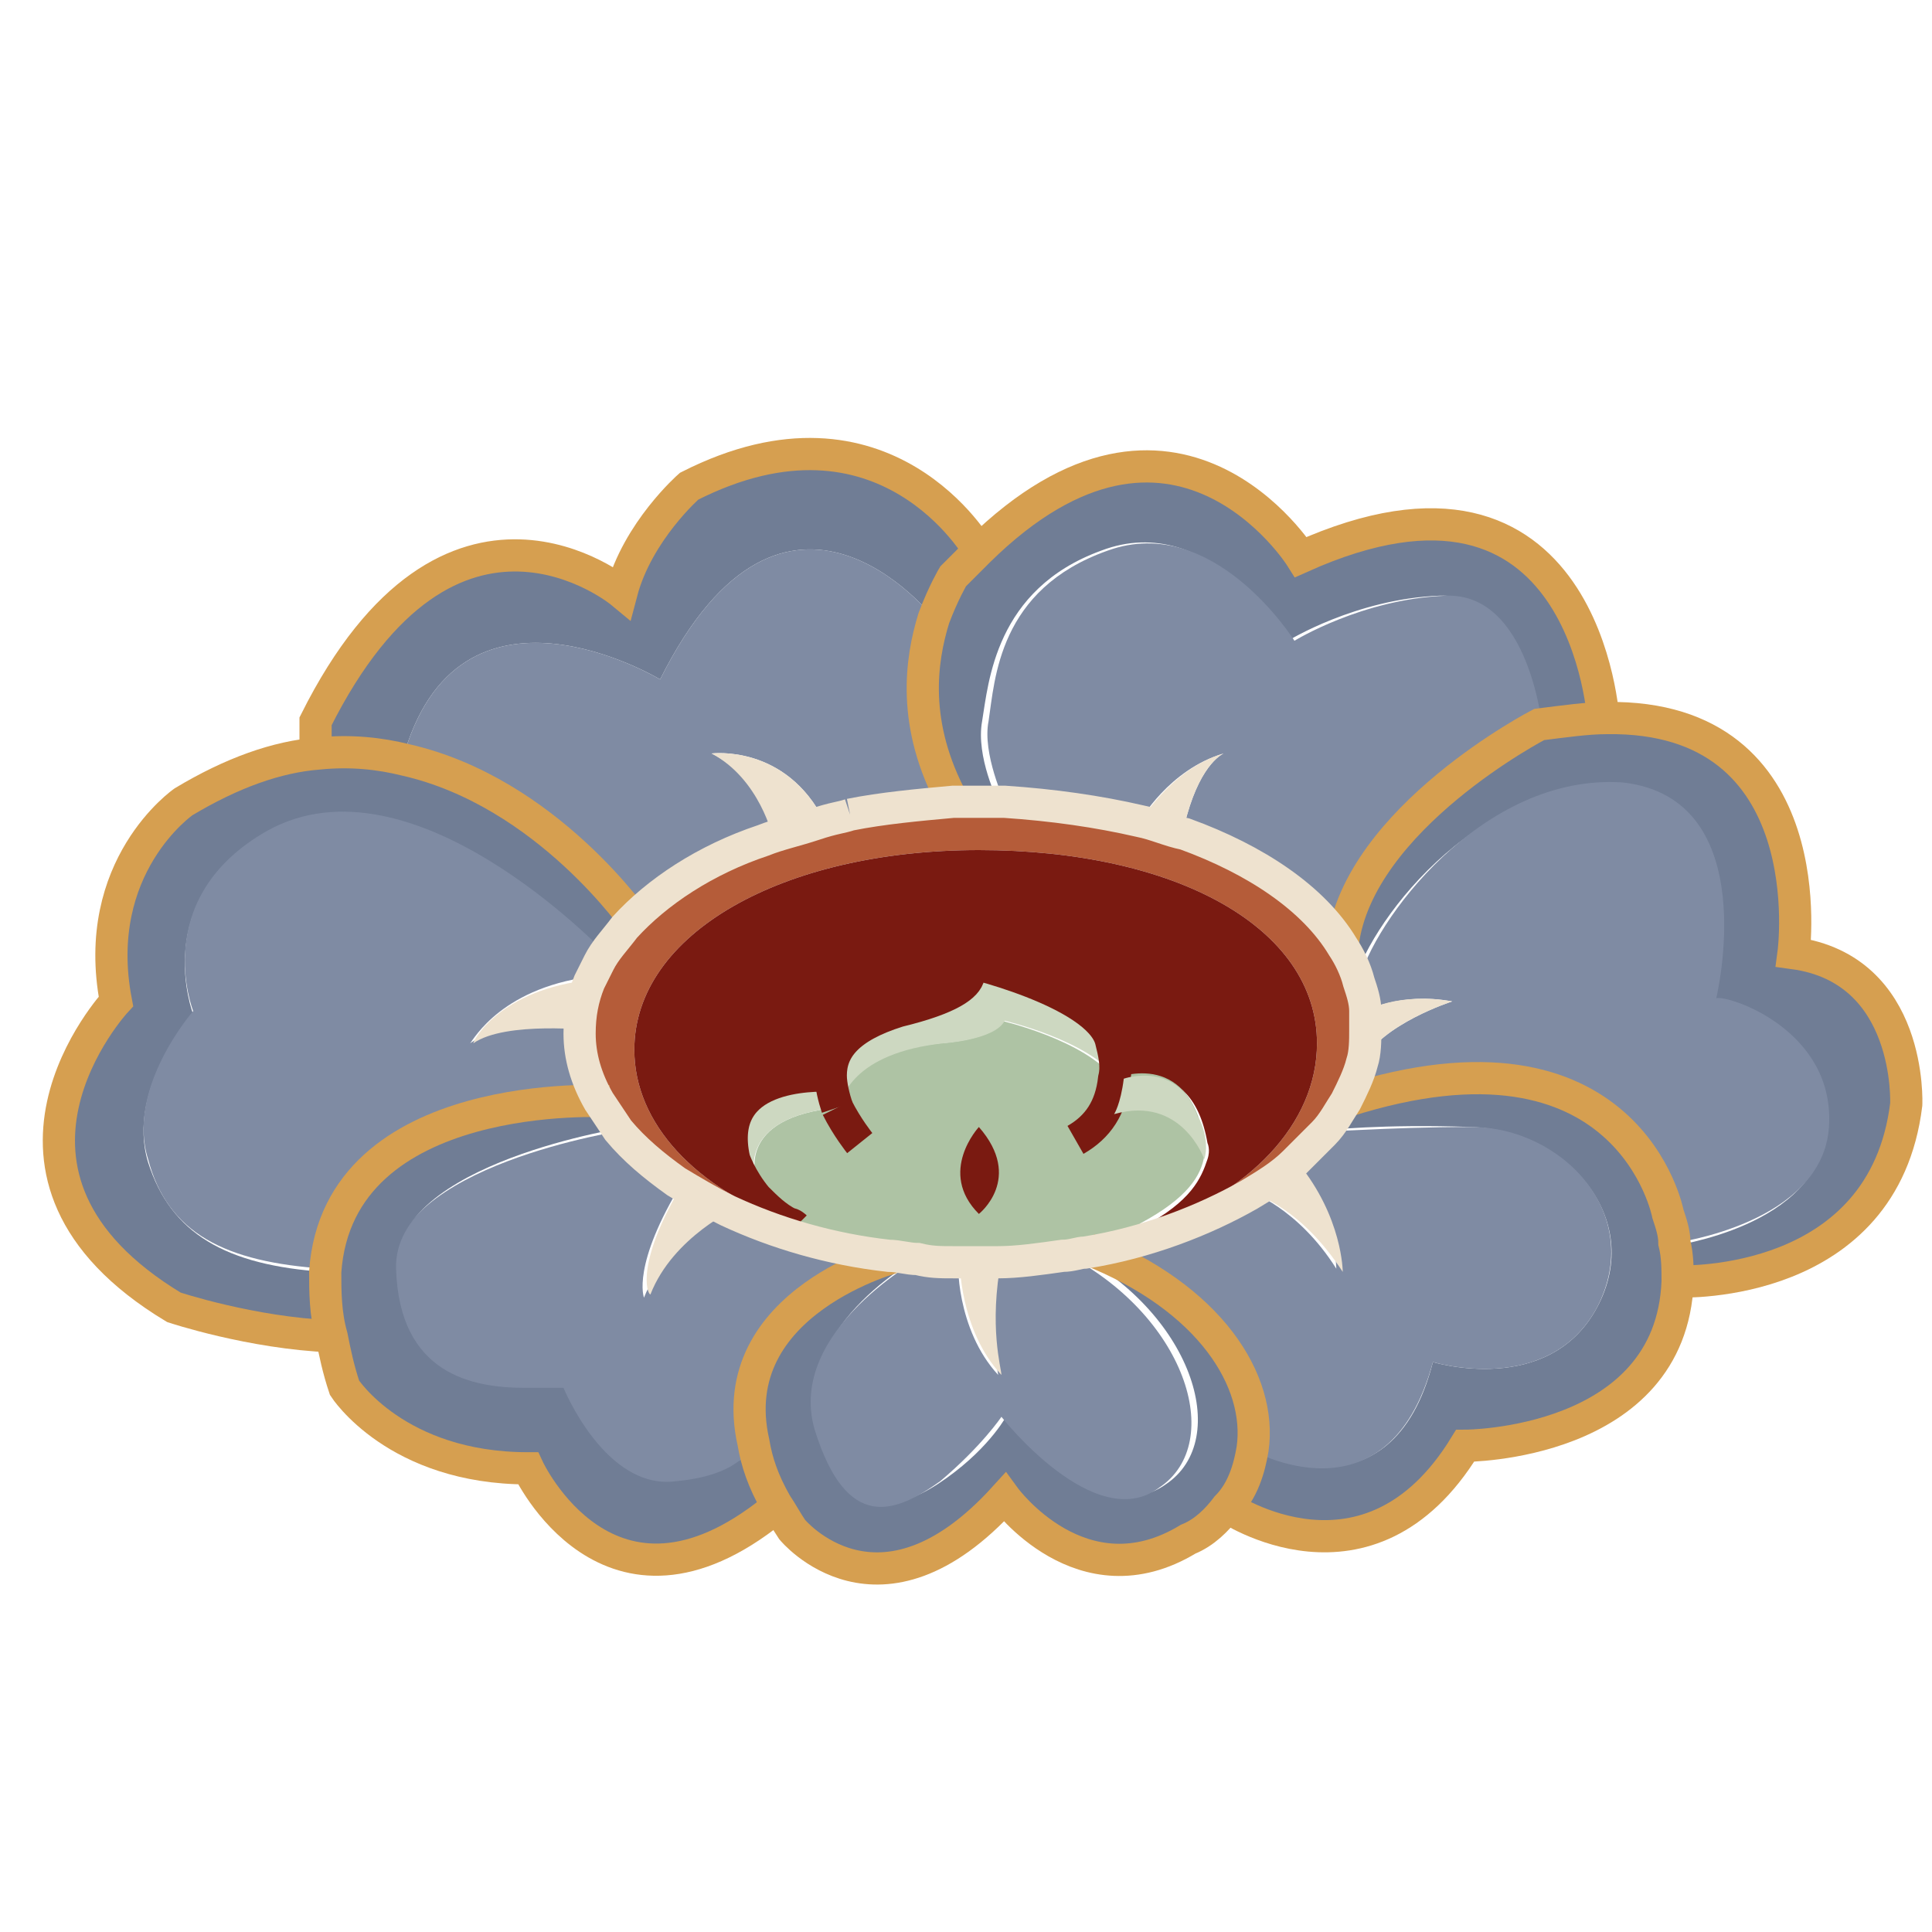 <?xml version="1.0" encoding="utf-8"?>
<!-- Generator: Adobe Illustrator 19.0.0, SVG Export Plug-In . SVG Version: 6.00 Build 0)  -->
<svg version="1.1" id="Layer_1" xmlns="http://www.w3.org/2000/svg" xmlns:xlink="http://www.w3.org/1999/xlink" x="0px" y="0px"
	 viewBox="-29 11 60 60" style="enable-background:new -29 11 60 60;" xml:space="preserve">
<style type="text/css">
	.st0{fill:#707D95;}
	.st1{fill:#7F8BA3;}
	.st2{fill:#EEE2CF;}
	.st3{fill:#B55C39;}
	.st4{fill:#7A1A11;}
	.st5{fill:#AEC3A4;}
	.st6{fill:#CDD8C1;}
	.st7{fill:none;stroke:#D69F50;stroke-miterlimit:10;}
	.st8{fill:none;stroke:#7A1A11;stroke-miterlimit:10;}
	.st9{fill:none;stroke:#EEE2CF;stroke-miterlimit:10;}
</style>
<g id="XMLID_842_">
	<g id="XMLID_1251_">
		<g id="XMLID_1253_">
			<g>
				<path class="st0" d="M26.6,40.7c3.8,0.5,3.5,4.7,3.5,4.7c-0.6,5.6-6.9,5.5-7.1,5.5c0-0.4,0-0.8-0.1-1.2c0,0,4.6-0.6,4.8-3.6
					c0.2-3-3-4.1-3.5-4c0,0,1.4-6.3-3-6.6c-4.4-0.3-7.8,4.3-8.2,6.2c-0.1-0.4-0.3-0.7-0.5-1.1v0c0.5-3.9,6.1-6.8,6.1-6.8
					c0.8-0.2,1.5-0.2,2.1-0.2C27.6,33.2,26.6,40.7,26.6,40.7z"/>
				<path class="st1" d="M24.3,42c0.4-0.1,3.7,1,3.5,4c-0.2,3-4.8,3.6-4.8,3.6c0-0.3-0.1-0.6-0.2-0.9c0,0-1.2-6.3-10-3.5
					c0.2-0.4,0.4-0.8,0.5-1.2h0c0.6-1.2,2.8-1.9,2.8-1.9c-1.6-0.3-2.7,0.3-2.7,0.3l0,0c0-0.3-0.1-0.6-0.2-0.9
					c0.4-1.8,3.8-6.5,8.2-6.2C25.8,35.8,24.3,42,24.3,42z"/>
				<path class="st0" d="M23.1,50.8c-0.2,5.1-6.6,5.1-6.6,5.1c-3,4.9-7.4,1.9-7.4,1.9c0.4-0.5,0.7-1.1,0.8-1.8h0
					c0,0,4.3,2.4,5.6-2.7c0,0,3.6,1.1,5.1-1.7c1.5-2.8-1-5.5-3.9-5.6c-2.8-0.1-4.5,0.1-4.5,0.1c0.3-0.3,0.5-0.6,0.7-1
					c8.8-2.7,10,3.5,10,3.5c0.1,0.3,0.1,0.6,0.2,0.9C23.1,50,23.1,50.4,23.1,50.8z"/>
				<path class="st0" d="M20.8,33.4L20.8,33.4c-0.6,0-1.3,0.1-2.1,0.2c0,0-0.4-4.2-3-4.1c-2.6,0.1-4.7,1.4-4.7,1.4s-2.4-4.1-5.8-2.8
					c-3.3,1.2-3.5,4.1-3.7,5.3c-0.2,1.1,0.5,2.5,0.5,2.5c-0.2,0-0.5,0-0.8,0c-0.3,0-0.5,0-0.8,0v0c-1.3-2.3-1-4.4-0.6-5.7
					C0.3,29.4,0.6,29,0.6,29c0.3-0.3,0.5-0.6,0.8-0.8c6.1-6,10,0.2,10,0.2C20.2,24.3,20.8,33.4,20.8,33.4z"/>
				<path class="st1" d="M16.7,46c2.8,0,5.4,2.7,3.9,5.6c-1.5,2.8-5.1,1.7-5.1,1.7C14.1,58.5,9.8,56,9.8,56h0
					c0.3-2.2-1.2-4.7-5.1-6.2v0c2-0.3,3.7-1,5.1-1.8v0c0,0,1.5,0.5,2.7,2.4c0,0,0-1.7-1.4-3.4c0.3-0.3,0.6-0.6,0.9-0.9
					C12.1,46.2,13.9,46,16.7,46z"/>
				<path class="st1" d="M9,34.4c-1.7,0.5-2.6,2.1-2.6,2.1c-1.3-0.4-2.7-0.6-4.2-0.6c0,0-0.7-1.5-0.5-2.5c0.2-1.3,0.3-4.1,3.7-5.3
					c3.3-1.2,5.8,2.8,5.8,2.8s2.1-1.3,4.7-1.4c2.6-0.1,3,4.1,3,4.1s-5.6,2.9-6.1,6.8C11.7,39,9.9,37.8,7.7,37
					C8.1,35,8.8,34.5,9,34.4z"/>
				<path class="st2" d="M13.4,42.4c0,0,1-0.6,2.7-0.3c0,0-2.2,0.7-2.8,1.9h0c0.1-0.3,0.1-0.7,0.1-1C13.4,42.8,13.4,42.6,13.4,42.4
					L13.4,42.4z"/>
				<path class="st3" d="M-10.3,41.4c0.1-0.2,0.2-0.4,0.3-0.6c0.2-0.4,0.5-0.7,0.8-1.1c1-1.1,2.5-2.1,4.3-2.7c0.5-0.2,1-0.3,1.6-0.5
					c0.3-0.1,0.5-0.1,0.8-0.2c1-0.2,2.1-0.3,3.2-0.4c0.3,0,0.5,0,0.8,0c0.3,0,0.5,0,0.8,0c1.5,0.1,2.9,0.3,4.2,0.6
					c0.5,0.1,0.9,0.3,1.4,0.4c2.2,0.8,4,2,4.9,3.5v0c0.2,0.3,0.4,0.7,0.5,1.1c0.1,0.3,0.2,0.6,0.2,0.9c0,0.2,0,0.4,0,0.6
					c0,0.3,0,0.7-0.1,1c-0.1,0.4-0.3,0.8-0.5,1.2c-0.2,0.3-0.4,0.7-0.7,1c-0.3,0.3-0.6,0.6-0.9,0.9c-0.4,0.4-0.9,0.7-1.4,1
					c-1.4,0.8-3.2,1.5-5.1,1.8c-0.2,0-0.4,0.1-0.7,0.1c-0.7,0.1-1.4,0.2-2,0.2c-0.2,0-0.4,0-0.7,0c-0.2,0-0.4,0-0.7,0
					c-0.4,0-0.7,0-1.1-0.1c-0.3,0-0.6-0.1-0.9-0.1c-1.8-0.2-3.5-0.7-5-1.4c-0.6-0.3-1.1-0.6-1.6-0.9c-0.7-0.5-1.3-1-1.8-1.6
					c-0.2-0.3-0.4-0.6-0.6-0.9c-0.4-0.7-0.6-1.4-0.6-2.1C-10.6,42.4-10.5,41.9-10.3,41.4z M11.9,43.4c0-3.6-4.4-6-10.5-6
					c-6.1,0-10.7,2.6-10.7,6.2c0,2.3,1.9,4.3,4.9,5.4c1.7,0.6,3.6,1,5.8,1c1.9,0,3.6-0.3,5.1-0.8C9.8,48.1,11.9,45.9,11.9,43.4z"/>
				<path class="st2" d="M11.3,47.1c1.4,1.7,1.4,3.4,1.4,3.4c-1.3-2-2.7-2.4-2.7-2.4v0C10.4,47.7,10.8,47.4,11.3,47.1z"/>
				<path class="st0" d="M4.8,49.8c3.8,1.5,5.4,4.1,5.1,6.2c-0.1,0.6-0.3,1.3-0.8,1.8c-0.3,0.4-0.7,0.8-1.2,1
					c-3.3,2-5.7-1.3-5.7-1.3c-3.9,4.3-6.6,1-6.6,1c-0.2-0.3-0.3-0.5-0.5-0.8c-0.4-0.7-0.6-1.3-0.7-1.9c-1-4.4,4.5-5.8,4.5-5.8l0-0.2
					c0.3,0,0.6,0.1,0.9,0.1v0c0,0-4.3,2.2-3.3,5.4c0.9,3.1,2.5,2.6,3.9,1.6c1.4-1,1.9-2,1.9-2s2.8,3.7,4.9,2.2
					c2.1-1.4,0.8-5.4-3-7.3v0C4.3,49.9,4.5,49.9,4.8,49.8L4.8,49.8z"/>
				<path class="st4" d="M0.7,40.8c0.1,0,1.4,0.8-1.9,1.6c-1.6,0.4-2.1,1.2-2.1,2c-0.4,0-3.5-0.1-2.9,2.6c0,0,0.2,0.6,0.7,1.2
					c0.3,0.3,0.6,0.6,1,0.8L-4.4,49c-3-1.1-4.9-3.1-4.9-5.4c0-3.6,4.6-6.2,10.7-6.2c6.1,0,10.5,2.4,10.5,6c0,2.5-2.1,4.7-5.4,5.8
					l0-0.1c1.5-0.8,1.8-1.5,2-2.1c0.1-0.3,0-0.5,0-0.5c-0.5-2.9-2.8-1.9-2.8-1.9c0,0,0,0,0,0c0-0.3,0-0.7-0.1-1.2
					C5.1,41.8,0.9,40.8,0.7,40.8z"/>
				<path class="st2" d="M9,34.4C8.8,34.5,8.1,35,7.7,37c-0.4-0.2-0.9-0.3-1.4-0.4C6.4,36.6,7.3,34.9,9,34.4z"/>
				<path class="st5" d="M-3,45.4C-3,45.4-3,45.4-3,45.4c0.1-0.3,0.4-1.7,3.2-2c0,0,1.7-0.1,1.9-0.7c0,0,2.6,0.6,3.5,1.8
					c0,0,0,0,0,0c0,0,2.3-1,2.8,1.9c0,0,0,0.2,0,0.5c-0.1,0.6-0.5,1.3-2,2.1l0,0.1C5,49.7,3.3,50,1.4,50c-2.2,0-4.2-0.3-5.8-1
					l0.1-0.1c-0.4-0.2-0.8-0.5-1-0.8C-5.7,47.5-6.1,45.7-3,45.4C-3,45.4-3,45.4-3,45.4z"/>
				<path class="st1" d="M2,53.7c0-0.1-0.4-1.5,0-3.6c0.7,0,1.4-0.1,2-0.2v0c3.8,1.9,5.1,5.9,3,7.3C5,58.7,2.1,55,2.1,55
					s-0.6,0.9-1.9,2c-1.4,1-2.9,1.6-3.9-1.6C-4.6,52.3-0.3,50-0.3,50v0c0.3,0,0.7,0.1,1.1,0.1C0.7,50.1,0.7,52.3,2,53.7z"/>
				<path class="st6" d="M-3.2,44.4c0-0.8,0.5-1.5,2.1-2c3.3-0.8,1.9-1.6,1.9-1.6c0.2,0,4.4,1,4.8,2.5c0.1,0.4,0.2,0.8,0.1,1.2
					c-0.9-1.2-3.5-1.8-3.5-1.8c-0.3,0.6-1.9,0.7-1.9,0.7c-2.8,0.3-3.2,1.7-3.2,2C-3.1,45.1-3.2,44.7-3.2,44.4z"/>
				<path class="st2" d="M1.4,50.1c0.2,0,0.4,0,0.7,0c-0.4,2.1,0,3.4,0,3.6c-1.3-1.4-1.3-3.5-1.3-3.6C0.9,50.1,1.2,50.1,1.4,50.1z"
					/>
				<path class="st0" d="M1.4,28.1c-0.3,0.3-0.5,0.5-0.8,0.8c0,0-0.3,0.5-0.6,1.3c0,0-4.6-5.9-8.5,1.9c0,0-6.3-3.8-8,2.5v0
					c-0.9-0.2-1.8-0.3-2.7-0.2v0v-1c4.2-8.4,9.5-4,9.5-4c0.5-1.8,2.1-3.3,2.1-3.3C-1.5,23,1.4,28.1,1.4,28.1z"/>
				<path class="st1" d="M0.6,35.9L0.6,35.9c-1.1,0.1-2.2,0.2-3.2,0.4c-0.3,0.1-0.5,0.1-0.8,0.2c-1.2-2.4-3.5-2.1-3.5-2.1
					C-5.3,35.2-5,37-5,37c-1.8,0.7-3.3,1.6-4.3,2.7c0,0-2.8-4.2-7.2-5.1v0c1.7-6.3,8-2.5,8-2.5c3.9-7.8,8.5-1.9,8.5-1.9
					C-0.4,31.5-0.7,33.6,0.6,35.9z"/>
				<path class="st1" d="M-11.6,54.2c-0.1,0-0.3,0-1.2,0c-1.5,0-3.9-0.4-4-3.7c-0.1-3.3,7.2-4.4,7.2-4.4c0.5,0.6,1.1,1.1,1.8,1.6
					c-1.6,2.6-1.2,3.6-1.2,3.6c0.7-1.8,2.7-2.7,2.7-2.7c1.4,0.7,3.1,1.2,5,1.4l0,0.2c0,0-5.4,1.4-4.5,5.8c0,0-0.2,0.9-2.4,1.2
					C-10.3,57.4-11.6,54.2-11.6,54.2z"/>
				<path class="st6" d="M-3,45.4C-3,45.4-3,45.4-3,45.4C-3,45.4-3,45.4-3,45.4c-3.1,0.3-2.7,2.1-2.4,2.7c-0.5-0.6-0.7-1.2-0.7-1.2
					c-0.6-2.7,2.5-2.6,2.9-2.6C-3.2,44.7-3.1,45.1-3,45.4z"/>
				<path class="st2" d="M-3.4,36.5C-3.9,36.6-4.5,36.8-5,37c0,0-0.4-1.8-1.9-2.6C-6.9,34.4-4.6,34.1-3.4,36.5z"/>
				<path class="st0" d="M-5.7,55.9c0.1,0.6,0.4,1.2,0.7,1.9c-5,4.1-7.6-1.3-7.6-1.3c-4,0-5.7-2.5-5.7-2.5c-0.2-0.6-0.3-1.1-0.4-1.6
					c-0.2-0.8-0.2-1.4-0.2-2c0.4-5.8,8.8-5.3,8.8-5.3c0.2,0.3,0.4,0.6,0.6,0.9c0,0-7.3,1.1-7.2,4.4c0.1,3.3,2.4,3.7,4,3.7
					c0.9,0,1.1,0,1.2,0c0,0,1.3,3.2,3.5,2.9C-5.9,56.8-5.7,55.9-5.7,55.9z"/>
				<path class="st2" d="M-7.7,47.6c0.5,0.3,1,0.6,1.6,0.9c0,0-2,0.9-2.7,2.7C-8.9,51.2-9.3,50.2-7.7,47.6z"/>
				<path class="st0" d="M-9.3,39.7c-0.3,0.3-0.6,0.7-0.8,1.1c-0.2-0.2-6.1-6.4-10.6-3.9c-3.7,2-2.3,5.6-2.3,5.6s-2.1,2.3-1.4,4.6
					c0.7,2.2,2.4,3.2,5.5,3.4h0c0,0.6,0,1.3,0.2,2c-2.5-0.1-4.9-0.9-4.9-0.9c-6.8-4.1-1.8-9.5-1.8-9.5c-0.8-4.2,2.1-6.2,2.1-6.2
					c1.5-0.9,2.9-1.4,4.2-1.5c1-0.1,1.9,0,2.7,0.2C-12,35.6-9.3,39.7-9.3,39.7z"/>
				<path class="st1" d="M-14.4,43.4c1.1-0.8,3.7-0.4,3.7-0.4c0,0.7,0.2,1.5,0.6,2.1c0,0-8.4-0.5-8.8,5.3h0
					c-3.1-0.2-4.9-1.1-5.5-3.4c-0.7-2.2,1.4-4.6,1.4-4.6s-1.4-3.5,2.3-5.6c4.5-2.5,10.4,3.7,10.6,3.9c-0.1,0.2-0.2,0.4-0.3,0.6
					C-13.4,41.6-14.3,43.3-14.4,43.4z"/>
				<path class="st2" d="M-10.3,41.4c-0.2,0.5-0.3,1.1-0.3,1.6c0,0-2.7-0.3-3.7,0.4C-14.3,43.3-13.4,41.6-10.3,41.4z"/>
			</g>
			<g>
				<path class="st7" d="M4.8,49.8c3.8,1.5,5.4,4.1,5.1,6.2c-0.1,0.6-0.3,1.3-0.8,1.8c-0.3,0.4-0.7,0.8-1.2,1
					c-3.3,2-5.7-1.3-5.7-1.3c-3.9,4.3-6.6,1-6.6,1c-0.2-0.3-0.3-0.5-0.5-0.8c-0.4-0.7-0.6-1.3-0.7-1.9c-1-4.4,4.5-5.8,4.5-5.8"/>
				<path class="st7" d="M9.1,57.8c0,0,4.4,3,7.4-1.9c0,0,6.4,0,6.6-5.1c0-0.4,0-0.8-0.1-1.2c0-0.3-0.1-0.6-0.2-0.9
					c0,0-1.2-6.3-10-3.5"/>
				<path class="st7" d="M23.1,50.8C23.1,50.8,23.1,50.8,23.1,50.8c0.2,0,6.4,0.2,7.1-5.5c0,0,0.2-4.2-3.5-4.7c0,0,1-7.4-5.8-7.3
					c-0.6,0-1.3,0.1-2.1,0.2c0,0-5.6,2.9-6.1,6.8"/>
				<path class="st7" d="M20.8,33.4c0,0-0.5-9.1-9.4-5.1c0,0-3.9-6.2-10-0.2c-0.3,0.3-0.5,0.5-0.8,0.8c0,0-0.3,0.5-0.6,1.3
					c-0.4,1.3-0.7,3.3,0.6,5.7"/>
				<path class="st7" d="M1.4,28.1c0,0-2.9-5.1-9-2c0,0-1.6,1.4-2.1,3.3c0,0-5.3-4.4-9.5,4v1"/>
				<path class="st7" d="M-18.7,52.5c-2.5-0.1-4.9-0.9-4.9-0.9c-6.8-4.1-1.8-9.5-1.8-9.5c-0.8-4.2,2.1-6.2,2.1-6.2
					c1.5-0.9,2.9-1.4,4.2-1.5c1-0.1,1.9,0,2.7,0.2c4.4,1,7.2,5.1,7.2,5.1"/>
				<path class="st7" d="M-10.1,45.2c0,0-8.4-0.5-8.8,5.3c0,0.6,0,1.3,0.2,2c0.1,0.5,0.2,1,0.4,1.6c0,0,1.6,2.5,5.7,2.5
					c0,0,2.5,5.4,7.6,1.3"/>
				<path class="st8" d="M0.7,40.8C0.7,40.8,0.7,40.8,0.7,40.8c0.2,0,4.4,1,4.8,2.5c0.1,0.4,0.2,0.8,0.1,1.2
					c-0.1,0.9-0.5,1.5-1.2,1.9"/>
				<path class="st8" d="M-3,45.4c-0.1-0.3-0.2-0.7-0.2-1c0-0.8,0.5-1.5,2.1-2c3.3-0.8,1.9-1.6,1.9-1.6"/>
				<path class="st8" d="M-2.3,46.5c0,0-0.4-0.5-0.7-1.1"/>
				<line class="st8" x1="-3" y1="45.4" x2="-3" y2="45.4"/>
				<path class="st8" d="M-3.2,44.4C-3.2,44.4-3.2,44.4-3.2,44.4c-0.5,0-3.6-0.1-3,2.6c0,0,0.2,0.6,0.7,1.2c0.3,0.3,0.6,0.6,1,0.8
					c0.1,0,0.2,0.1,0.2,0.1"/>
				<path class="st9" d="M-2.6,36.3c1-0.2,2.1-0.3,3.2-0.4c0.3,0,0.5,0,0.8,0c0.3,0,0.5,0,0.8,0c1.5,0.1,2.9,0.3,4.2,0.6
					c0.5,0.1,0.9,0.3,1.4,0.4c2.2,0.8,4,2,4.9,3.5v0c0.2,0.3,0.4,0.7,0.5,1.1c0.1,0.3,0.2,0.6,0.2,0.9c0,0.2,0,0.4,0,0.6
					c0,0.3,0,0.7-0.1,1c-0.1,0.4-0.3,0.8-0.5,1.2c-0.2,0.3-0.4,0.7-0.7,1c-0.3,0.3-0.6,0.6-0.9,0.9c-0.4,0.4-0.9,0.7-1.4,1
					c-1.4,0.8-3.2,1.5-5.1,1.8c-0.2,0-0.4,0.1-0.7,0.1c-0.7,0.1-1.4,0.2-2,0.2c-0.2,0-0.4,0-0.7,0c-0.2,0-0.4,0-0.7,0
					c-0.4,0-0.7,0-1.1-0.1c-0.3,0-0.6-0.1-0.9-0.1c-1.8-0.2-3.5-0.7-5-1.4c-0.6-0.3-1.1-0.6-1.6-0.9c-0.7-0.5-1.3-1-1.8-1.6
					c-0.2-0.3-0.4-0.6-0.6-0.9c-0.4-0.7-0.6-1.4-0.6-2.1c0-0.6,0.1-1.1,0.3-1.6c0.1-0.2,0.2-0.4,0.3-0.6c0.2-0.4,0.5-0.7,0.8-1.1
					c1-1.1,2.5-2.1,4.3-2.7c0.5-0.2,1-0.3,1.6-0.5C-3.1,36.4-2.9,36.4-2.6,36.3"/>
			</g>
		</g>
		<path id="XMLID_1252_" class="st6" d="M8.4,47c0,0-0.7-2-2.8-1.4c0,0,0.2-0.3,0.3-1.1c0,0,1.7-0.6,2.3,1.2
			C8.2,45.6,8.6,46.4,8.4,47z"/>
	</g>
	<path id="XMLID_843_" class="st4" d="M1.4,46c0,0-1.3,1.4,0,2.7C1.4,48.7,2.8,47.6,1.4,46z"/>
</g>
</svg>
